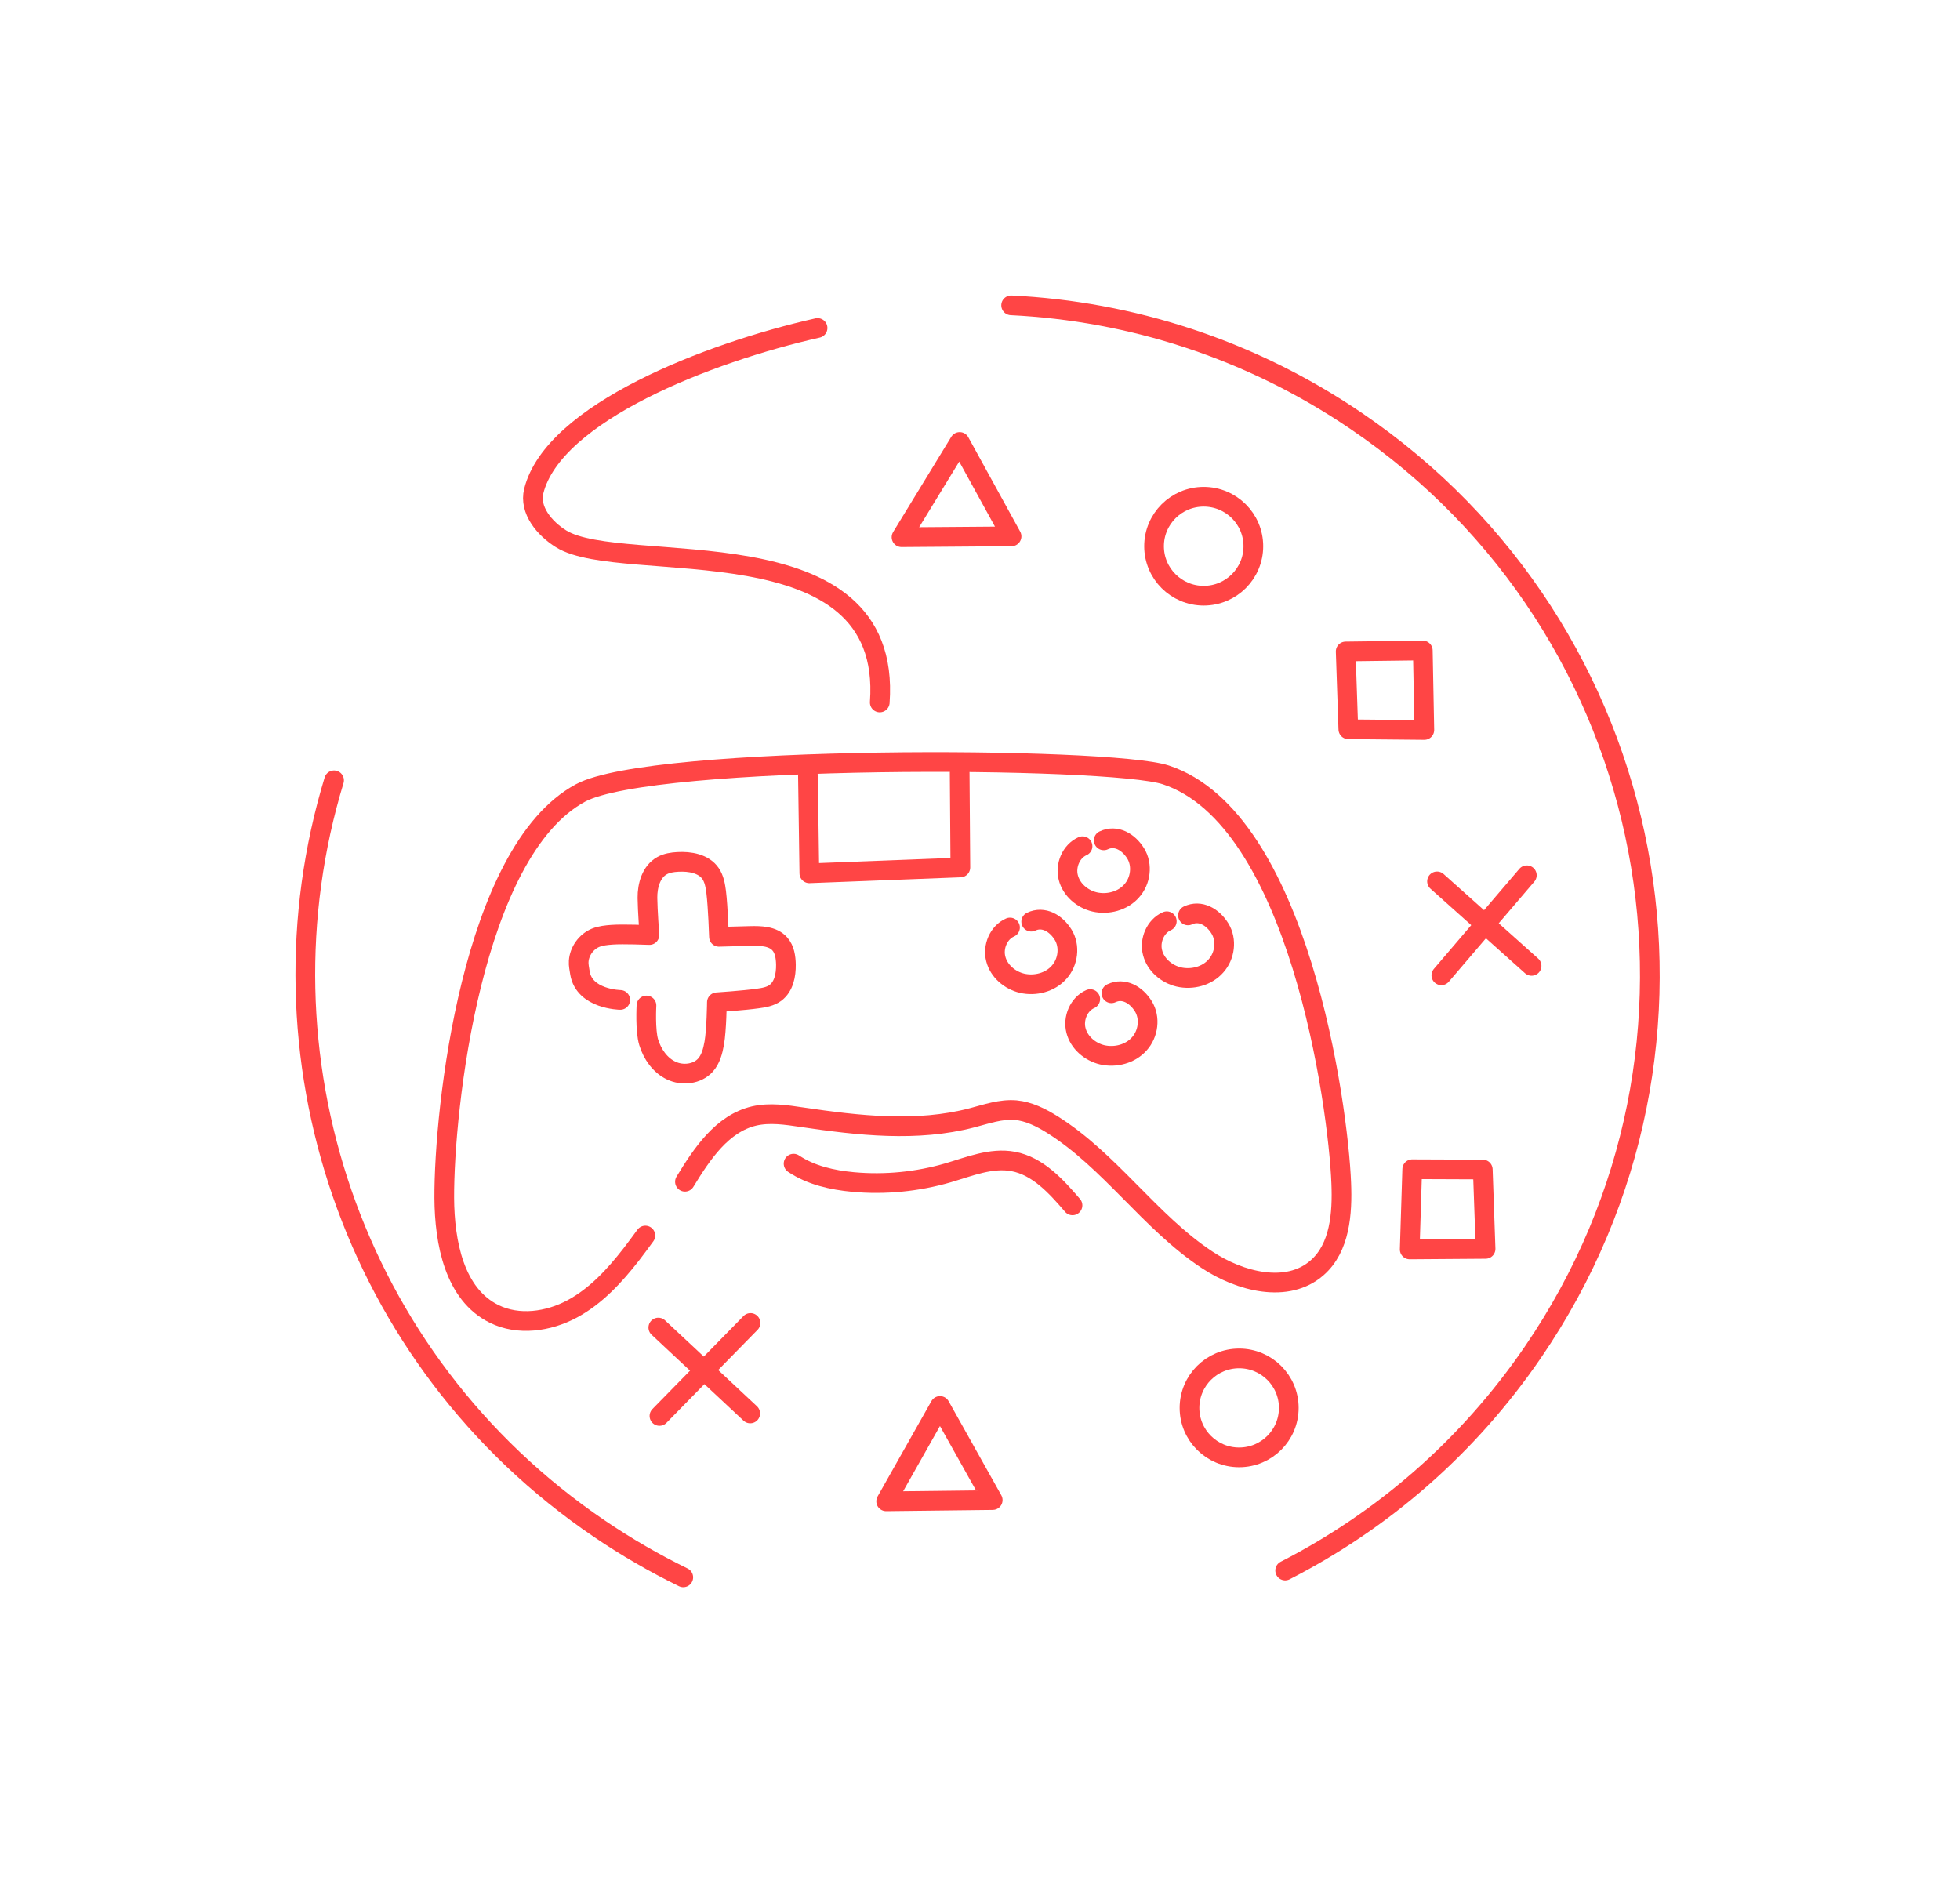 <svg width="199" height="192" viewBox="0 0 199 192" fill="none" xmlns="http://www.w3.org/2000/svg">
<g filter="url(#filter0_d)">
<path d="M65.523 125.445C65.056 126.094 64.575 126.729 64.093 127.364C62.408 129.523 60.511 131.598 58.09 132.896C55.669 134.195 52.639 134.618 50.175 133.404C46.125 131.415 45.134 126.15 45.106 121.648C45.063 112.644 47.895 86.464 58.939 80.509C66.245 76.571 112.659 76.797 118.365 78.674C131.83 83.105 135.865 112.164 136.177 120.124C136.304 123.201 136.049 126.687 133.727 128.719C130.711 131.372 125.897 130.13 122.542 127.9C116.722 124.047 112.729 117.866 106.825 114.168C105.692 113.463 104.46 112.842 103.13 112.715C101.629 112.588 100.156 113.11 98.698 113.491C93.091 114.959 87.172 114.281 81.438 113.434C79.824 113.195 78.153 112.94 76.567 113.307C73.325 114.07 71.272 117.146 69.544 119.983" stroke="#FF4545" stroke-width="2" stroke-miterlimit="10" stroke-linecap="round" stroke-linejoin="round"/>
<path d="M104.699 93.577C105.945 92.985 107.22 93.733 107.942 94.904C108.664 96.075 108.451 97.698 107.531 98.715C106.625 99.745 105.11 100.14 103.765 99.829C102.519 99.533 101.414 98.588 101.103 97.36C100.777 96.132 101.386 94.678 102.547 94.17" stroke="#FF4545" stroke-width="2" stroke-miterlimit="10" stroke-linecap="round" stroke-linejoin="round"/>
<path d="M112.063 85.321C113.309 84.728 114.583 85.476 115.305 86.648C116.027 87.819 115.815 89.442 114.894 90.458C113.988 91.489 112.473 91.884 111.128 91.573C109.882 91.277 108.778 90.331 108.466 89.103C108.141 87.876 108.749 86.422 109.91 85.914" stroke="#FF4545" stroke-width="2" stroke-miterlimit="10" stroke-linecap="round" stroke-linejoin="round"/>
<path d="M120.617 92.942C121.863 92.349 123.138 93.097 123.86 94.269C124.582 95.44 124.369 97.063 123.449 98.079C122.543 99.11 121.028 99.505 119.683 99.194C118.437 98.898 117.332 97.952 117.021 96.725C116.695 95.497 117.304 94.043 118.465 93.535" stroke="#FF4545" stroke-width="2" stroke-miterlimit="10" stroke-linecap="round" stroke-linejoin="round"/>
<path d="M112.844 100.845C114.09 100.253 115.364 101.001 116.086 102.172C116.808 103.343 116.596 104.966 115.676 105.983C114.769 107.013 113.254 107.408 111.909 107.098C110.663 106.801 109.559 105.856 109.247 104.628C108.922 103.4 109.531 101.946 110.692 101.438" stroke="#FF4545" stroke-width="2" stroke-miterlimit="10" stroke-linecap="round" stroke-linejoin="round"/>
<path d="M62.974 101.523C62.974 101.523 59.322 101.466 58.883 98.785C58.826 98.39 58.727 97.995 58.755 97.599C58.826 96.569 59.52 95.609 60.468 95.214C60.992 95.003 61.559 94.946 62.125 94.904C63.244 94.819 65.934 94.932 65.934 94.932C65.934 94.932 65.75 92.42 65.736 91.164C65.721 89.908 66.118 88.496 67.222 87.89C67.704 87.621 68.27 87.537 68.822 87.508C70.04 87.438 71.442 87.678 72.135 88.68C72.518 89.23 72.631 89.922 72.716 90.585C72.9 92.081 72.999 95.115 72.999 95.115C72.999 95.115 75.095 95.059 76.142 95.031C77.219 95.003 78.465 95.031 79.172 95.835C79.668 96.386 79.781 97.19 79.796 97.938C79.81 98.997 79.583 100.168 78.734 100.803C78.224 101.184 77.558 101.297 76.921 101.382C75.548 101.579 72.787 101.763 72.787 101.763C72.787 101.763 72.758 104.543 72.518 105.912C72.376 106.716 72.164 107.535 71.626 108.142C70.79 109.073 69.275 109.243 68.143 108.692C67.01 108.156 66.231 107.027 65.863 105.827C65.495 104.628 65.636 102.087 65.636 102.087" stroke="#FF4545" stroke-width="2" stroke-miterlimit="10" stroke-linecap="round" stroke-linejoin="round"/>
<path d="M82.031 78.759L82.173 88.666L97.507 88.073L97.436 78.434" stroke="#FF4545" stroke-width="2" stroke-miterlimit="10" stroke-linecap="round" stroke-linejoin="round"/>
<path d="M143.384 118.713L143.129 126.856L150.831 126.8L150.548 118.741L143.384 118.713Z" stroke="#FF4545" stroke-width="2" stroke-miterlimit="10" stroke-linecap="round" stroke-linejoin="round"/>
<path d="M136.628 66.142L136.897 74.045L144.614 74.116L144.458 66.043L136.628 66.142Z" stroke="#FF4545" stroke-width="2" stroke-miterlimit="10" stroke-linecap="round" stroke-linejoin="round"/>
<path d="M145.902 89.485L155.502 98.066" stroke="#FF4545" stroke-width="2" stroke-miterlimit="10" stroke-linecap="round" stroke-linejoin="round"/>
<path d="M146.34 99.025L155.019 88.864" stroke="#FF4545" stroke-width="2" stroke-miterlimit="10" stroke-linecap="round" stroke-linejoin="round"/>
<path d="M66.84 134.788L76.171 143.509" stroke="#FF4545" stroke-width="2" stroke-miterlimit="10" stroke-linecap="round" stroke-linejoin="round"/>
<path d="M66.954 143.763L76.199 134.322" stroke="#FF4545" stroke-width="2" stroke-miterlimit="10" stroke-linecap="round" stroke-linejoin="round"/>
<path d="M91.532 54.541L97.436 44.873L102.703 54.456L91.532 54.541Z" stroke="#FF4545" stroke-width="2" stroke-miterlimit="10" stroke-linecap="round" stroke-linejoin="round"/>
<path d="M89.973 152.429L95.438 142.748L100.79 152.302L89.973 152.429Z" stroke="#FF4545" stroke-width="2" stroke-miterlimit="10" stroke-linecap="round" stroke-linejoin="round"/>
<path d="M80.574 118.148C82.344 119.334 84.496 119.813 86.62 120.011C89.848 120.307 93.133 119.983 96.248 119.08C98.415 118.444 100.638 117.513 102.86 117.922C105.367 118.388 107.236 120.449 108.892 122.382" stroke="#FF4545" stroke-width="2" stroke-miterlimit="10" stroke-linecap="round" stroke-linejoin="round"/>
<path d="M69.373 160.149C66.456 158.724 63.596 157.072 60.835 155.195C35.561 138.034 25.494 106.943 33.919 79.225" stroke="#FF4545" stroke-width="2" stroke-miterlimit="10" stroke-linecap="round" stroke-linejoin="round"/>
<path d="M102.661 31C114.795 31.593 126.915 35.417 137.676 42.728C168.826 63.883 176.882 106.209 155.658 137.257C149.017 146.981 140.295 154.433 130.483 159.457" stroke="#FF4545" stroke-width="2" stroke-miterlimit="10" stroke-linecap="round" stroke-linejoin="round"/>
<path d="M89.323 71.321C90.668 52.734 63.214 58.591 56.97 54.71C55.285 53.666 53.713 51.788 54.194 49.855C56.177 41.938 71.907 35.798 83.008 33.3" stroke="#FF4545" stroke-width="2" stroke-miterlimit="10" stroke-linecap="round" stroke-linejoin="round"/>
<path d="M122.212 60.482C124.996 60.482 127.253 58.233 127.253 55.458C127.253 52.683 124.996 50.434 122.212 50.434C119.429 50.434 117.172 52.683 117.172 55.458C117.172 58.233 119.429 60.482 122.212 60.482Z" stroke="#FF4545" stroke-width="2" stroke-miterlimit="10" stroke-linecap="round" stroke-linejoin="round"/>
<path d="M125.811 147.969C128.594 147.969 130.851 145.72 130.851 142.945C130.851 140.17 128.594 137.921 125.811 137.921C123.027 137.921 120.77 140.17 120.77 142.945C120.77 145.72 123.027 147.969 125.811 147.969Z" stroke="#FF4545" stroke-width="2" stroke-miterlimit="10" stroke-linecap="round" stroke-linejoin="round"/>
</g>
<defs>
<filter id="filter0_d" x="0" y="0" width="198.509" height="191.149" filterUnits="userSpaceOnUse" color-interpolation-filters="sRGB">
<feFlood flood-opacity="0" result="BackgroundImageFix"/>
<feColorMatrix in="SourceAlpha" type="matrix" values="0 0 0 0 0 0 0 0 0 0 0 0 0 0 0 0 0 0 127 0"/>
<feOffset/>
<feGaussianBlur stdDeviation="15"/>
<feColorMatrix type="matrix" values="0 0 0 0 1 0 0 0 0 0.259 0 0 0 0 0.259 0 0 0 1 0"/>
<feBlend mode="normal" in2="BackgroundImageFix" result="effect1_dropShadow"/>
<feBlend mode="normal" in="SourceGraphic" in2="effect1_dropShadow" result="shape"/>
</filter>
</defs>
</svg>
